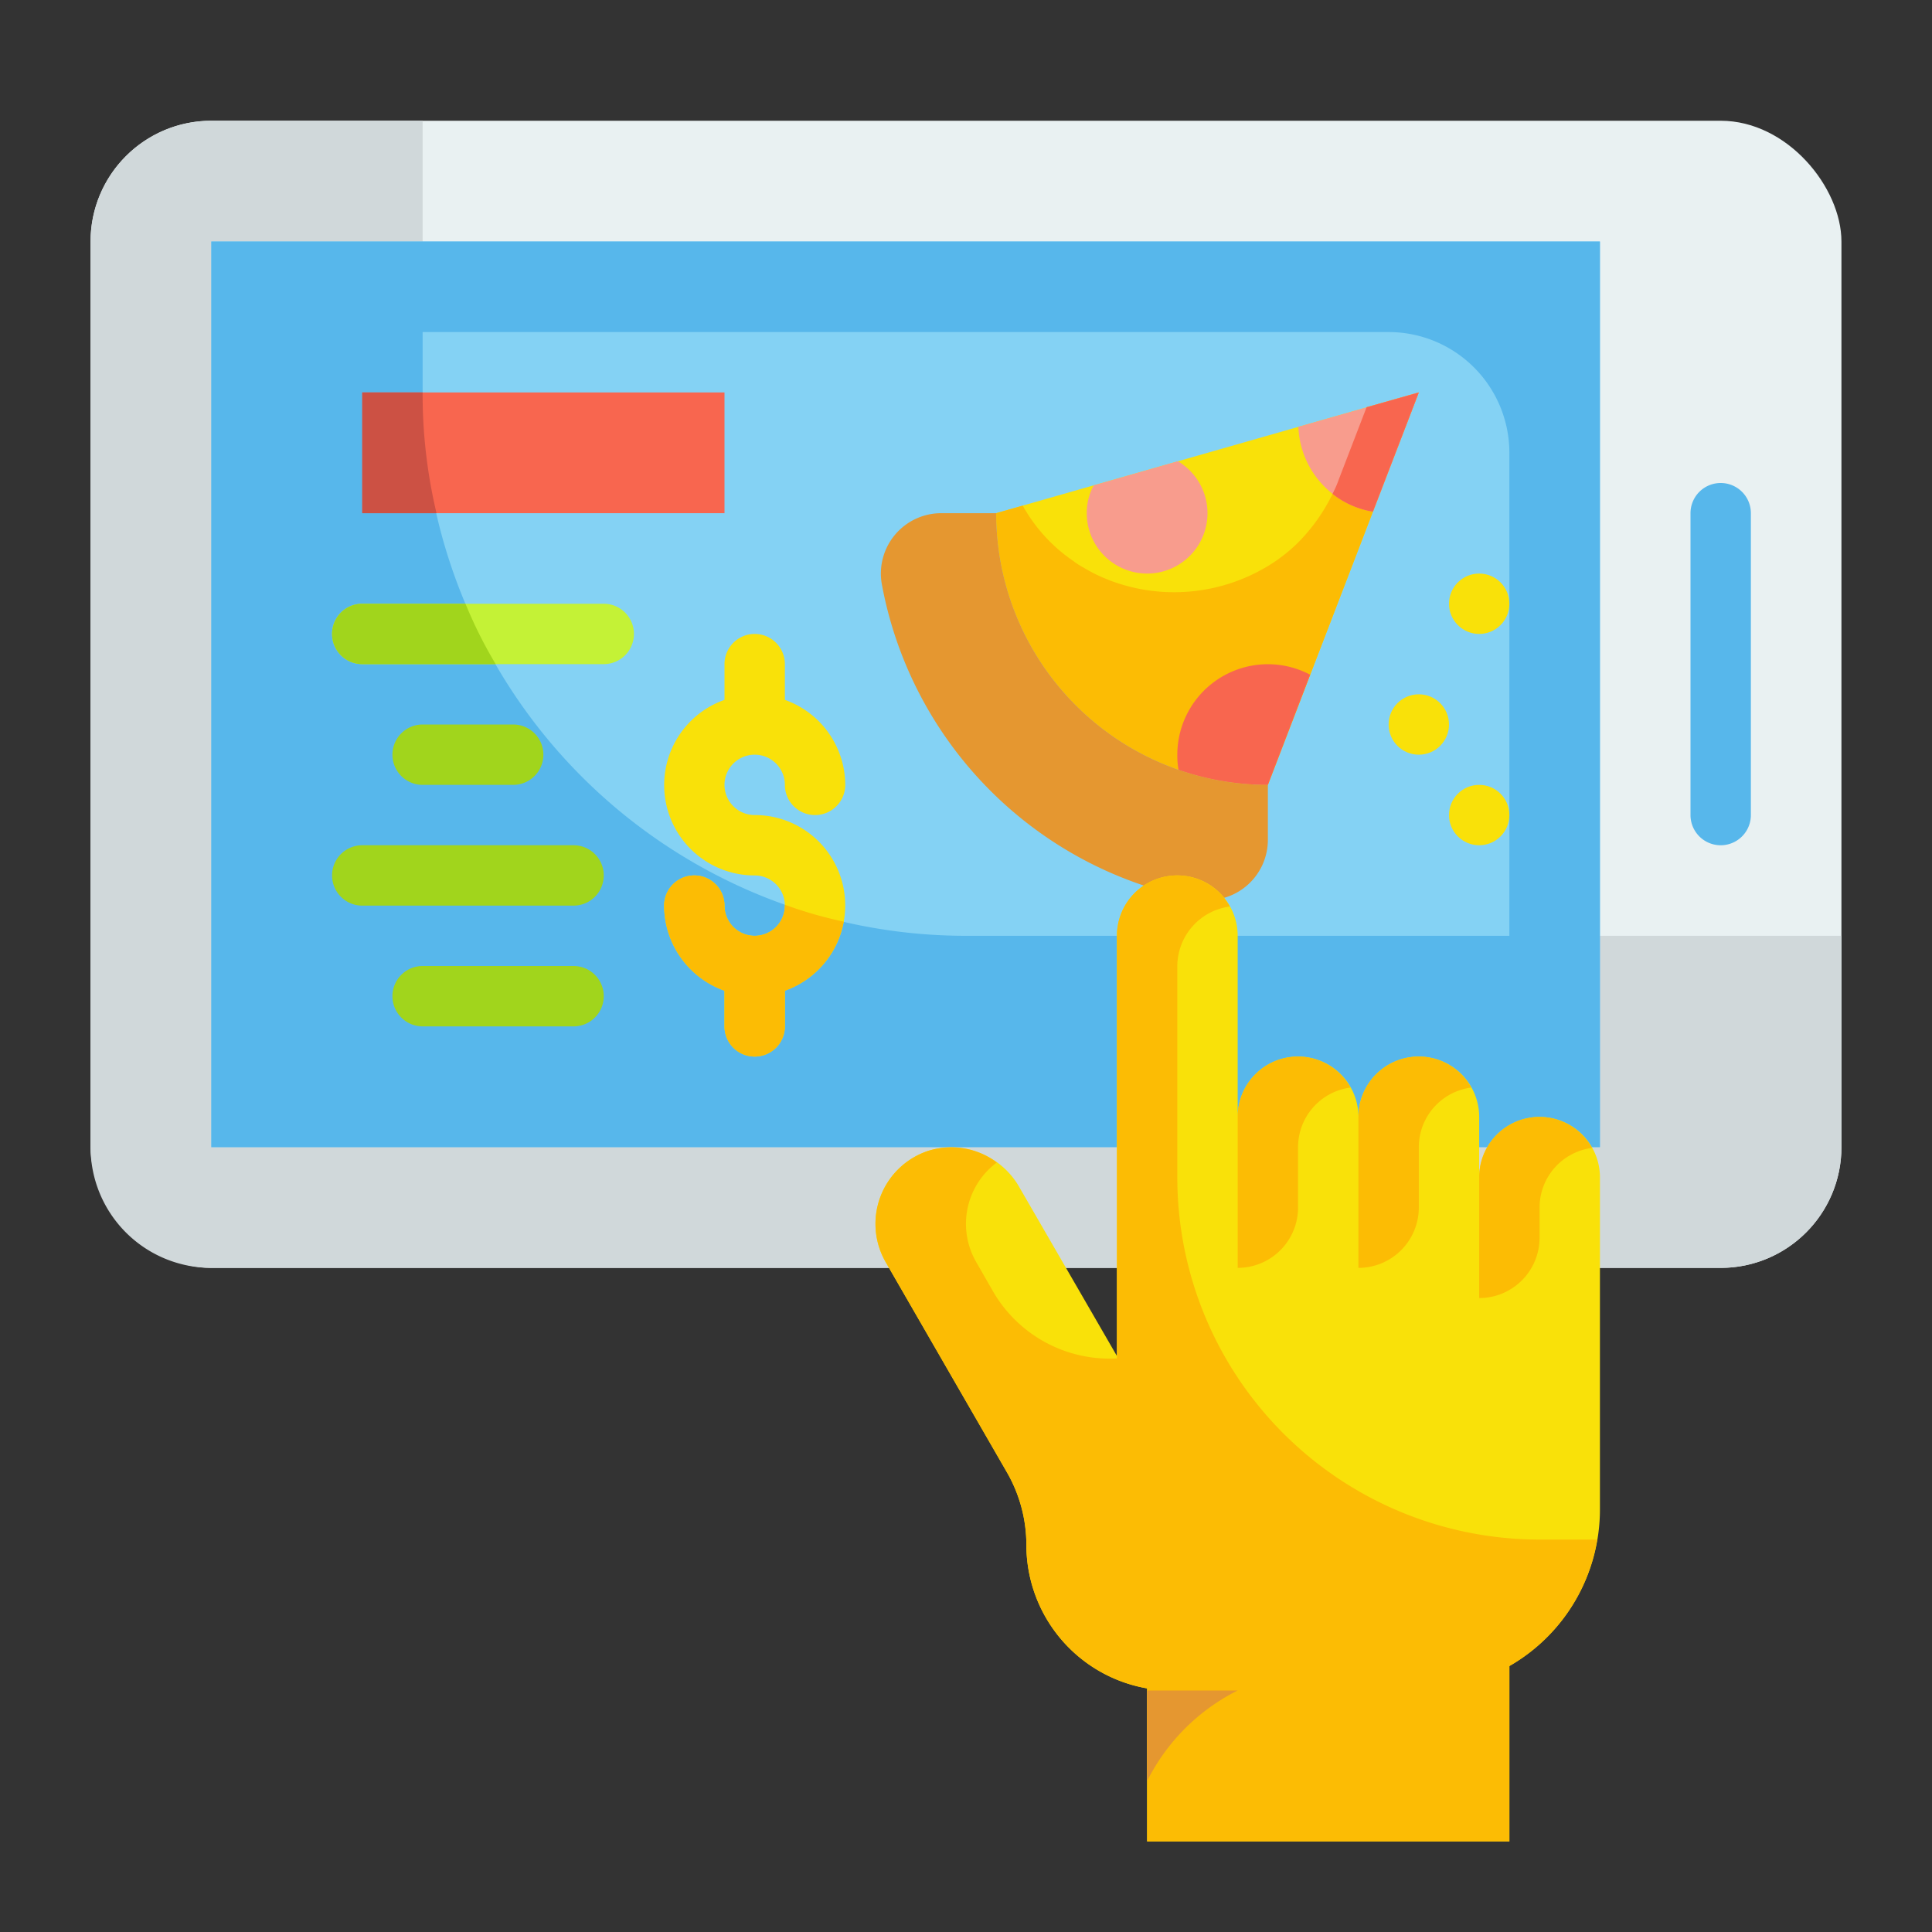 <svg height="512" viewBox="0 0 64 64" width="512" xmlns="http://www.w3.org/2000/svg"><rect x="0" y="0" width="64" height="64" fill="#333333" stroke="none"/><g id="Flat"><g id="Stroke_copy_2" data-name="Stroke copy 2"><g><rect fill="#e9f1f2" height="38" rx="4" width="58" x="3" y="4"/><path d="m61 31v7a4 4 0 0 1 -4 4h-50a4 4 0 0 1 -4-4v-30a4 4 0 0 1 4-4h7v23a4 4 0 0 0 4 4z" fill="#d0d8da"/><path d="m7 8h46v30h-46z" fill="#84d2f4"/><path d="m7 8v30h46v-30zm43 23h-18a18 18 0 0 1 -18-18v-2h32a4 4 0 0 1 4 4z" fill="#57b7eb"/><g><path d="m33 17a9 9 0 0 0 9 9l5-13z" fill="#f9e109"/><path d="m47 13-5 13a9 9 0 0 1 -9-9l.88-.25a5.375 5.375 0 0 0 1.67 1.83 2.464 2.464 0 0 0 .34.22 5.077 5.077 0 0 0 .81.4c.01 0 .01 0 .02.01a6 6 0 0 0 5.38-.52c.13-.08.24-.16.36-.25a5.087 5.087 0 0 0 .65-.58 6.01 6.01 0 0 0 1.24-1.98l.92-2.39z" fill="#fcbc04"/><path d="m33 17a9 9 0 0 0 9 9v1.813a2 2 0 0 1 -2.337 1.978 13.016 13.016 0 0 1 -10.454-10.454 2 2 0 0 1 1.973-2.337z" fill="#e59730"/><path d="m47 13-1.52 3.95a2.968 2.968 0 0 1 -2.47-2.81z" fill="#f89c8d"/><path d="m43.4 22.35-1.4 3.65a9.059 9.059 0 0 1 -2.96-.5 2.737 2.737 0 0 1 -.04-.5 3 3 0 0 1 4.4-2.65z" fill="#f8664f"/><path d="m40 17a2 2 0 0 1 -4 0 1.9 1.9 0 0 1 .23-.92l2.79-.8a2 2 0 0 1 .98 1.72z" fill="#f89c8d"/><path d="m47 13-1.52 3.95a2.908 2.908 0 0 1 -1.34-.59 3.478 3.478 0 0 0 .21-.48l.92-2.39z" fill="#f8664f"/></g><g><path d="m53 39v11a5.985 5.985 0 0 1 -3 5.19v5.81h-12v-5.07a4.825 4.825 0 0 1 -4-4.75 4.818 4.818 0 0 0 -.64-2.4l-4.02-6.97a2.546 2.546 0 0 1 1.39-3.68 2.6 2.6 0 0 1 3.05 1.22l3.22 5.57v-13.92a2 2 0 0 1 4 0v6a2 2 0 0 1 4 0 2 2 0 0 1 4 0v2a2 2 0 0 1 4 0z" fill="#f9e109"/><g fill="#fcbc04"><path d="m43 35a2 2 0 0 0 -2 2v5a2 2 0 0 0 2-2v-2a1.992 1.992 0 0 1 1.737-1.973 1.992 1.992 0 0 0 -1.737-1.027z"/><path d="m47 35a2 2 0 0 0 -2 2v5a2 2 0 0 0 2-2v-2a1.992 1.992 0 0 1 1.737-1.973 1.992 1.992 0 0 0 -1.737-1.027z"/><path d="m51 37a2 2 0 0 0 -2 2v4a2 2 0 0 0 2-2v-1a1.992 1.992 0 0 1 1.737-1.973 1.992 1.992 0 0 0 -1.737-1.027z"/><path d="m52.91 51a5.939 5.939 0 0 1 -2.91 4.19v5.81h-12v-5.07a4.825 4.825 0 0 1 -4-4.75 4.818 4.818 0 0 0 -.64-2.4l-4.02-6.97a2.546 2.546 0 0 1 1.39-3.68 2.5 2.5 0 0 1 2.29.38 2.531 2.531 0 0 0 -.68 3.3l.55.96a4.465 4.465 0 0 0 4.11 2.23v-14a1.994 1.994 0 0 1 3.74-.97 2 2 0 0 0 -1.74 1.97v7a12 12 0 0 0 12 12z"/></g><path d="m38 59v-3h3a6.709 6.709 0 0 0 -3 3z" fill="#e59730"/></g><path d="m12 13h12v4h-12z" fill="#f8664f"/><path d="m14.46 17h-2.46v-4h2a17.1 17.1 0 0 0 .46 4z" fill="#cc5144"/><path d="m57 16a1 1 0 0 0 -1 1v10a1 1 0 0 0 2 0v-10a1 1 0 0 0 -1-1z" fill="#57b7eb"/><path d="m20 20h-8a1 1 0 0 0 0 2h8a1 1 0 0 0 0-2z" fill="#c4f236"/><path d="m25 25a1 1 0 0 1 1 1 1 1 0 0 0 2 0 3 3 0 0 0 -2-2.816v-1.184a1 1 0 0 0 -2 0v1.184a2.993 2.993 0 0 0 1 5.816 1 1 0 1 1 -1 1 1 1 0 0 0 -2 0 3 3 0 0 0 2 2.816v1.184a1 1 0 0 0 2 0v-1.184a2.993 2.993 0 0 0 -1-5.816 1 1 0 0 1 0-2z" fill="#f9e109"/><path d="m17 26a1 1 0 0 0 0-2h-3a1 1 0 0 0 0 2z" fill="#a1d51c"/><path d="m19 28h-7a1 1 0 0 0 0 2h7a1 1 0 0 0 0-2z" fill="#a1d51c"/><path d="m19 32h-5a1 1 0 0 0 0 2h5a1 1 0 0 0 0-2z" fill="#a1d51c"/><g fill="#f9e109"><circle cx="49" cy="20" r="1"/><circle cx="47" cy="24" r="1"/><circle cx="49" cy="27" r="1"/></g><path d="m26 29.97v.03a1 1 0 0 1 -2 0 1 1 0 0 0 -2 0 3.01 3.01 0 0 0 2 2.82v1.18a1 1 0 0 0 2 0v-1.18a3.018 3.018 0 0 0 1.95-2.29 14.084 14.084 0 0 1 -1.95-.56z" fill="#fcbc04"/><path d="m12 20a1 1 0 0 0 0 2h4.42a14.928 14.928 0 0 1 -1-2z" fill="#a1d51c"/></g></g></g></svg>